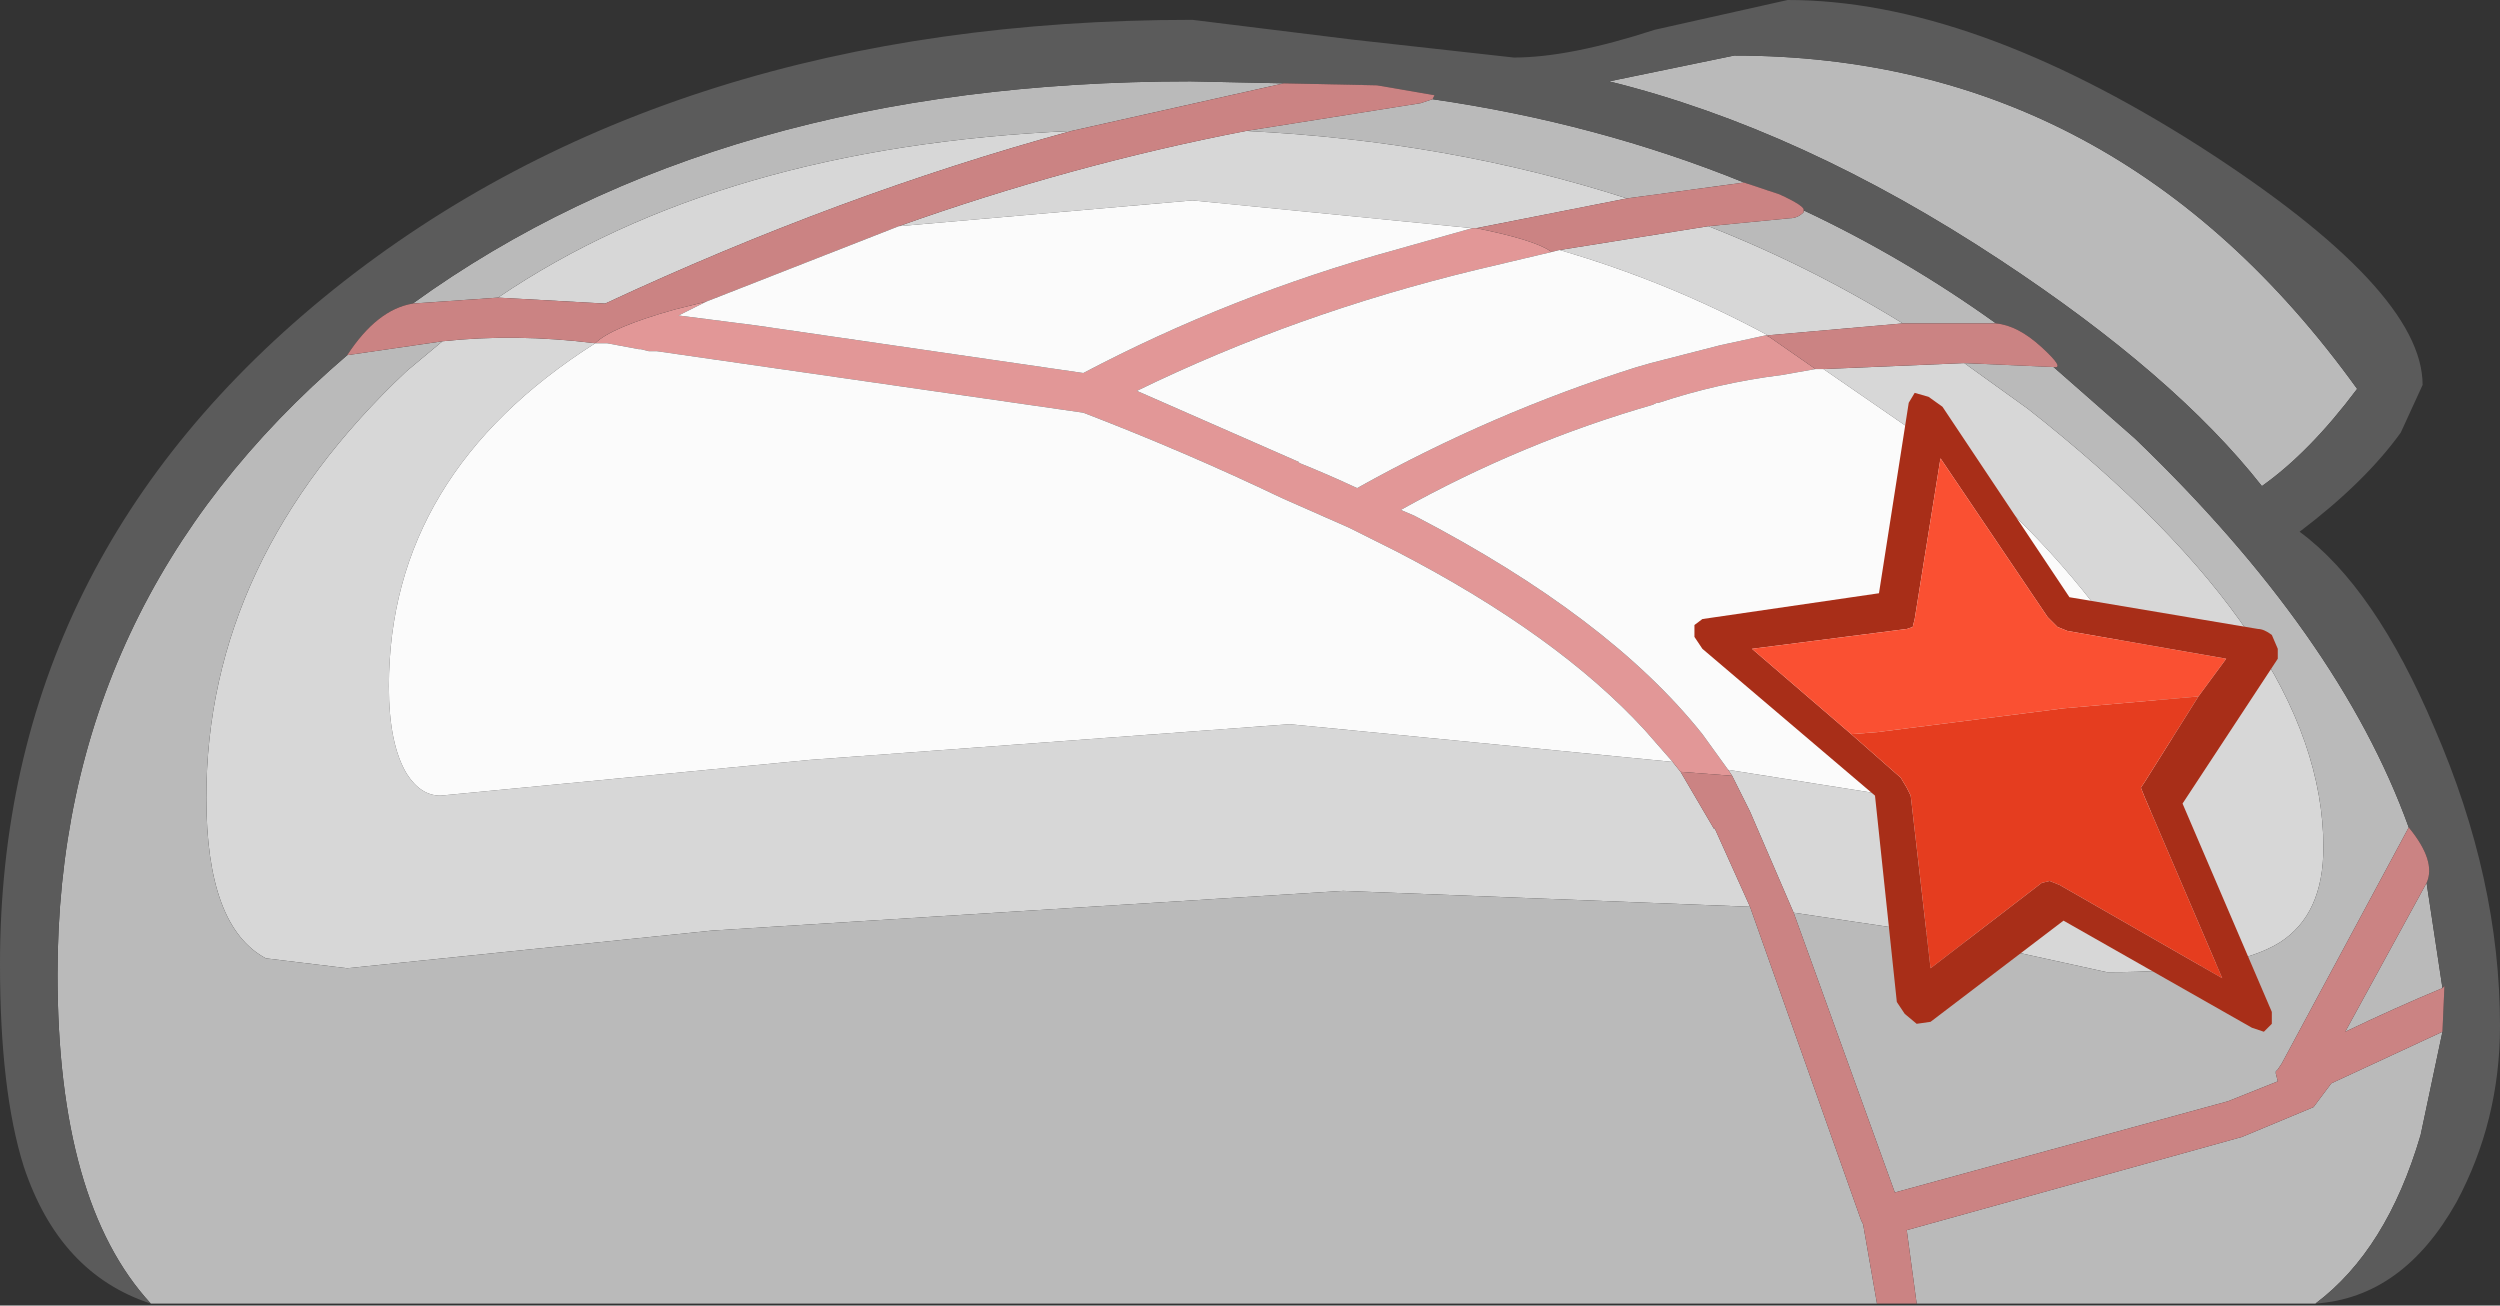 <?xml version="1.0" encoding="UTF-8" standalone="no"?>
<svg xmlns:ffdec="https://www.free-decompiler.com/flash" xmlns:xlink="http://www.w3.org/1999/xlink" ffdec:objectType="shape" height="32.9px" width="63.0px" xmlns="http://www.w3.org/2000/svg">
  <rect width="100%" height="100%" fill="#333333" stroke="none"/>
  <g transform="matrix(1.0, 0.0, 0.0, 1.0, 3.8, 5.8)">
    <path d="M23.2 -2.5 Q17.35 -0.9 11.45 1.85 L8.75 1.7 Q14.35 -2.1 23.2 -2.5 M33.4 -0.05 L33.3 -0.05 26.25 -0.75 18.85 -0.1 Q23.2 -1.65 27.6 -2.5 32.7 -2.25 37.2 -0.8 L33.4 -0.05 M38.35 13.4 L38.55 13.65 39.4 15.1 39.4 15.05 40.3 17.05 30.05 16.65 14.15 17.65 4.95 18.6 2.9 18.35 Q1.4 17.55 1.4 14.3 1.4 8.3 6.45 3.55 L7.35 2.8 Q9.2 2.6 11.2 2.85 6.0 6.15 6.0 11.5 6.0 12.95 6.45 13.7 6.8 14.25 7.3 14.25 L16.6 13.35 28.7 12.45 38.35 13.4 M39.85 13.75 L39.75 13.6 48.9 15.05 Q49.85 15.05 50.45 14.65 51.1 14.25 51.1 13.55 51.1 12.5 49.6 10.3 47.85 7.75 45.05 5.5 L42.15 3.5 45.7 3.35 47.3 4.5 Q54.75 10.35 54.75 15.55 54.75 17.25 53.65 17.95 52.45 18.7 49.3 18.7 L44.75 17.7 41.4 17.2 40.3 14.65 39.85 13.75 M44.15 2.35 L40.75 2.65 Q38.25 1.3 35.5 0.5 L39.25 -0.1 Q41.8 0.9 44.15 2.35" fill="#d7d7d7" fill-rule="evenodd" stroke="none"/>
    <path d="M54.55 27.05 L44.5 27.05 44.25 25.2 52.7 22.85 54.5 22.1 54.95 21.5 57.75 20.2 57.2 22.8 Q56.35 25.7 54.55 27.05 M43.5 27.05 L0.0 27.05 Q-2.35 24.5 -2.35 18.75 -2.35 9.4 4.95 3.15 L7.35 2.8 6.45 3.55 Q1.4 8.3 1.4 14.3 1.4 17.55 2.9 18.35 L4.95 18.6 14.15 17.65 30.05 16.65 40.3 17.05 43.1 24.95 43.15 25.05 43.5 27.05 M6.6 1.85 Q14.35 -3.75 26.2 -3.75 L28.55 -3.7 23.2 -2.5 Q14.35 -2.1 8.75 1.7 L6.6 1.85 M32.3 -3.3 Q36.45 -2.7 40.15 -1.2 L37.2 -0.8 Q32.7 -2.25 27.6 -2.5 L32.0 -3.2 32.3 -3.3 M41.65 -0.5 Q44.2 0.7 46.5 2.35 L44.15 2.35 Q41.8 0.9 39.25 -0.1 L41.3 -0.3 Q41.5 -0.3 41.65 -0.45 L41.65 -0.5 M47.95 3.45 L50.0 5.25 Q55.15 10.2 56.9 15.05 L53.7 21.0 53.6 21.15 53.55 21.2 53.55 21.25 53.6 21.45 52.35 21.95 43.95 24.25 41.4 17.2 44.75 17.7 49.3 18.7 Q52.45 18.7 53.65 17.95 54.75 17.25 54.75 15.55 54.75 10.35 47.3 4.5 L45.7 3.35 47.95 3.45 M57.35 16.45 L57.75 19.1 Q56.55 19.6 55.3 20.2 L57.35 16.45 M36.75 -3.75 L39.9 -4.4 Q49.55 -4.4 55.6 4.0 54.4 5.6 53.2 6.45 51.0 3.65 46.6 0.75 41.6 -2.55 36.75 -3.75" fill="#bababa" fill-rule="evenodd" stroke="none"/>
    <path d="M0.0 27.05 Q-2.3 26.3 -3.2 23.6 -3.8 21.7 -3.8 18.5 -3.8 8.25 4.6 1.5 13.1 -5.3 26.25 -5.3 L30.3 -4.8 34.35 -4.35 Q35.75 -4.35 37.9 -5.05 L41.25 -5.8 Q45.85 -5.8 51.65 -2.1 57.25 1.5 57.25 3.9 L56.7 5.1 Q55.8 6.35 54.15 7.6 56.05 9.0 57.55 12.55 59.2 16.35 59.2 20.05 59.2 22.45 58.1 24.5 56.75 26.9 54.55 27.05 56.35 25.7 57.2 22.8 L57.75 20.2 57.8 19.05 57.75 19.1 57.35 16.45 Q57.6 15.9 56.9 15.05 55.15 10.2 50.0 5.25 L47.95 3.45 Q48.25 3.5 47.65 2.95 47.05 2.4 46.5 2.35 44.2 0.7 41.65 -0.5 41.7 -0.6 41.05 -0.9 L40.15 -1.2 Q36.45 -2.7 32.3 -3.3 L32.35 -3.4 30.9 -3.65 28.55 -3.7 26.2 -3.75 Q14.35 -3.75 6.6 1.85 5.7 2.0 4.95 3.15 -2.35 9.4 -2.35 18.75 -2.35 24.5 0.0 27.05 M36.75 -3.75 Q41.6 -2.55 46.6 0.75 51.0 3.65 53.2 6.45 54.4 5.6 55.6 4.0 49.55 -4.4 39.9 -4.4 L36.75 -3.75" fill="#5b5b5b" fill-rule="evenodd" stroke="none"/>
    <path d="M33.3 -0.05 L33.4 -0.05 Q34.9 0.25 35.3 0.55 L33.4 1.0 Q28.85 2.1 24.85 4.05 L28.95 5.85 28.9 5.85 Q29.65 6.15 30.4 6.5 33.8 4.6 37.45 3.45 L37.8 3.35 39.55 2.9 40.7 2.65 40.8 2.7 41.95 3.5 41.1 3.65 Q39.5 3.85 38.0 4.35 L37.95 4.35 37.85 4.4 Q34.55 5.35 31.5 7.05 L31.85 7.2 Q36.75 9.75 39.1 12.7 L39.75 13.6 39.85 13.75 38.55 13.65 38.35 13.4 37.65 12.6 Q35.45 10.2 31.4 8.1 L30.2 7.5 28.5 6.75 Q26.1 5.6 23.5 4.6 L12.75 3.05 12.55 3.05 12.35 3.0 12.3 3.0 11.5 2.85 11.45 2.85 11.2 2.85 Q11.6 2.45 13.2 2.0 L14.0 1.8 13.7 1.95 13.3 2.15 15.25 2.4 23.5 3.6 Q27.2 1.65 31.35 0.5 L33.3 -0.05" fill="#e29797" fill-rule="evenodd" stroke="none"/>
    <path d="M44.5 27.05 L43.5 27.05 43.15 25.05 43.1 24.95 40.3 17.05 39.4 15.05 39.4 15.1 38.55 13.65 39.85 13.75 40.3 14.65 41.4 17.2 43.95 24.25 52.35 21.95 53.6 21.45 53.55 21.25 53.55 21.2 53.6 21.15 53.7 21.0 56.9 15.05 Q57.6 15.9 57.35 16.45 L55.3 20.2 Q56.55 19.6 57.75 19.1 L57.8 19.05 57.75 20.2 54.95 21.5 54.5 22.1 52.7 22.85 44.25 25.2 44.5 27.05 M4.95 3.15 Q5.7 2.0 6.6 1.85 L8.75 1.7 11.45 1.85 Q17.35 -0.9 23.2 -2.5 L28.55 -3.7 30.9 -3.65 32.35 -3.4 32.3 -3.3 32.0 -3.2 27.6 -2.5 Q23.2 -1.65 18.85 -0.1 L14.0 1.8 13.2 2.0 Q11.6 2.45 11.2 2.85 9.2 2.6 7.35 2.8 L4.95 3.15 M40.15 -1.2 L41.05 -0.9 Q41.7 -0.6 41.65 -0.5 L41.65 -0.45 Q41.5 -0.3 41.3 -0.3 L39.25 -0.1 35.5 0.5 35.3 0.55 Q34.9 0.25 33.4 -0.05 L37.2 -0.8 40.15 -1.2 M46.5 2.35 Q47.05 2.4 47.65 2.95 48.25 3.5 47.95 3.45 L45.7 3.35 42.15 3.5 41.95 3.5 40.8 2.7 40.7 2.65 40.75 2.65 44.15 2.35 46.5 2.35" fill="#cb8383" fill-rule="evenodd" stroke="none"/>
    <path d="M18.85 -0.1 L26.25 -0.75 33.3 -0.05 31.35 0.5 Q27.2 1.65 23.5 3.6 L15.25 2.4 13.3 2.15 13.7 1.95 14.0 1.8 18.85 -0.1 M11.2 2.85 L11.45 2.85 11.5 2.85 12.3 3.0 12.35 3.0 12.55 3.05 12.75 3.05 23.5 4.6 Q26.1 5.6 28.5 6.75 L30.2 7.5 31.4 8.1 Q35.45 10.2 37.65 12.6 L38.35 13.4 28.7 12.45 16.6 13.35 7.3 14.25 Q6.8 14.25 6.45 13.7 6.0 12.95 6.0 11.5 6.0 6.15 11.2 2.85 M39.75 13.6 L39.1 12.7 Q36.75 9.75 31.85 7.2 L31.5 7.05 Q34.55 5.35 37.85 4.4 L37.95 4.35 38.0 4.35 Q39.5 3.85 41.1 3.65 L41.95 3.5 42.15 3.5 45.05 5.5 Q47.85 7.75 49.6 10.3 51.1 12.5 51.1 13.55 51.1 14.25 50.45 14.65 49.85 15.05 48.9 15.05 L39.75 13.6 M40.7 2.65 L39.55 2.9 37.8 3.35 37.45 3.45 Q33.8 4.6 30.4 6.5 29.65 6.15 28.9 5.85 L28.95 5.85 24.85 4.05 Q28.85 2.1 33.4 1.0 L35.3 0.55 35.5 0.5 Q38.25 1.3 40.75 2.65 L40.7 2.65" fill="#fbfbfb" fill-rule="evenodd" stroke="none"/>
    <path d="M53.1 10.05 Q53.25 10.05 53.45 10.2 L53.6 10.55 53.6 10.8 51.2 14.45 53.45 19.7 53.45 20.0 53.25 20.2 52.95 20.1 48.2 17.4 44.85 19.95 44.5 20.0 44.2 19.75 44.0 19.45 43.45 14.25 39.1 10.55 38.9 10.25 38.9 9.95 39.1 9.8 43.55 9.15 44.3 4.35 44.45 4.1 44.8 4.2 45.15 4.45 48.35 9.25 53.1 10.05 M51.6 11.75 L52.3 10.8 48.3 10.1 48.05 10.0 47.8 9.75 45.1 5.75 44.45 9.8 44.4 10.0 44.25 10.05 40.35 10.55 42.85 12.7 44.1 13.8 44.25 14.05 44.35 14.25 44.85 18.6 47.65 16.45 47.85 16.4 48.1 16.5 52.2 18.85 50.25 14.3 50.15 14.05 50.25 13.9 51.6 11.75" fill="#a82e18" fill-rule="evenodd" stroke="none"/>
    <path d="M42.85 12.7 L40.35 10.55 44.25 10.05 44.4 10.0 44.45 9.8 45.1 5.75 47.8 9.75 48.05 10.0 48.3 10.1 52.3 10.8 51.6 11.75 48.2 12.05 43.5 12.65 42.85 12.7" fill="#fa5032" fill-rule="evenodd" stroke="none"/>
    <path d="M51.6 11.75 L50.25 13.9 50.15 14.05 50.25 14.3 52.2 18.85 48.1 16.5 47.85 16.4 47.65 16.45 44.85 18.6 44.35 14.25 44.25 14.05 44.1 13.8 42.85 12.7 43.5 12.65 48.2 12.05 51.6 11.75" fill="#e53d1f" fill-rule="evenodd" stroke="none"/>
  </g>
</svg>
